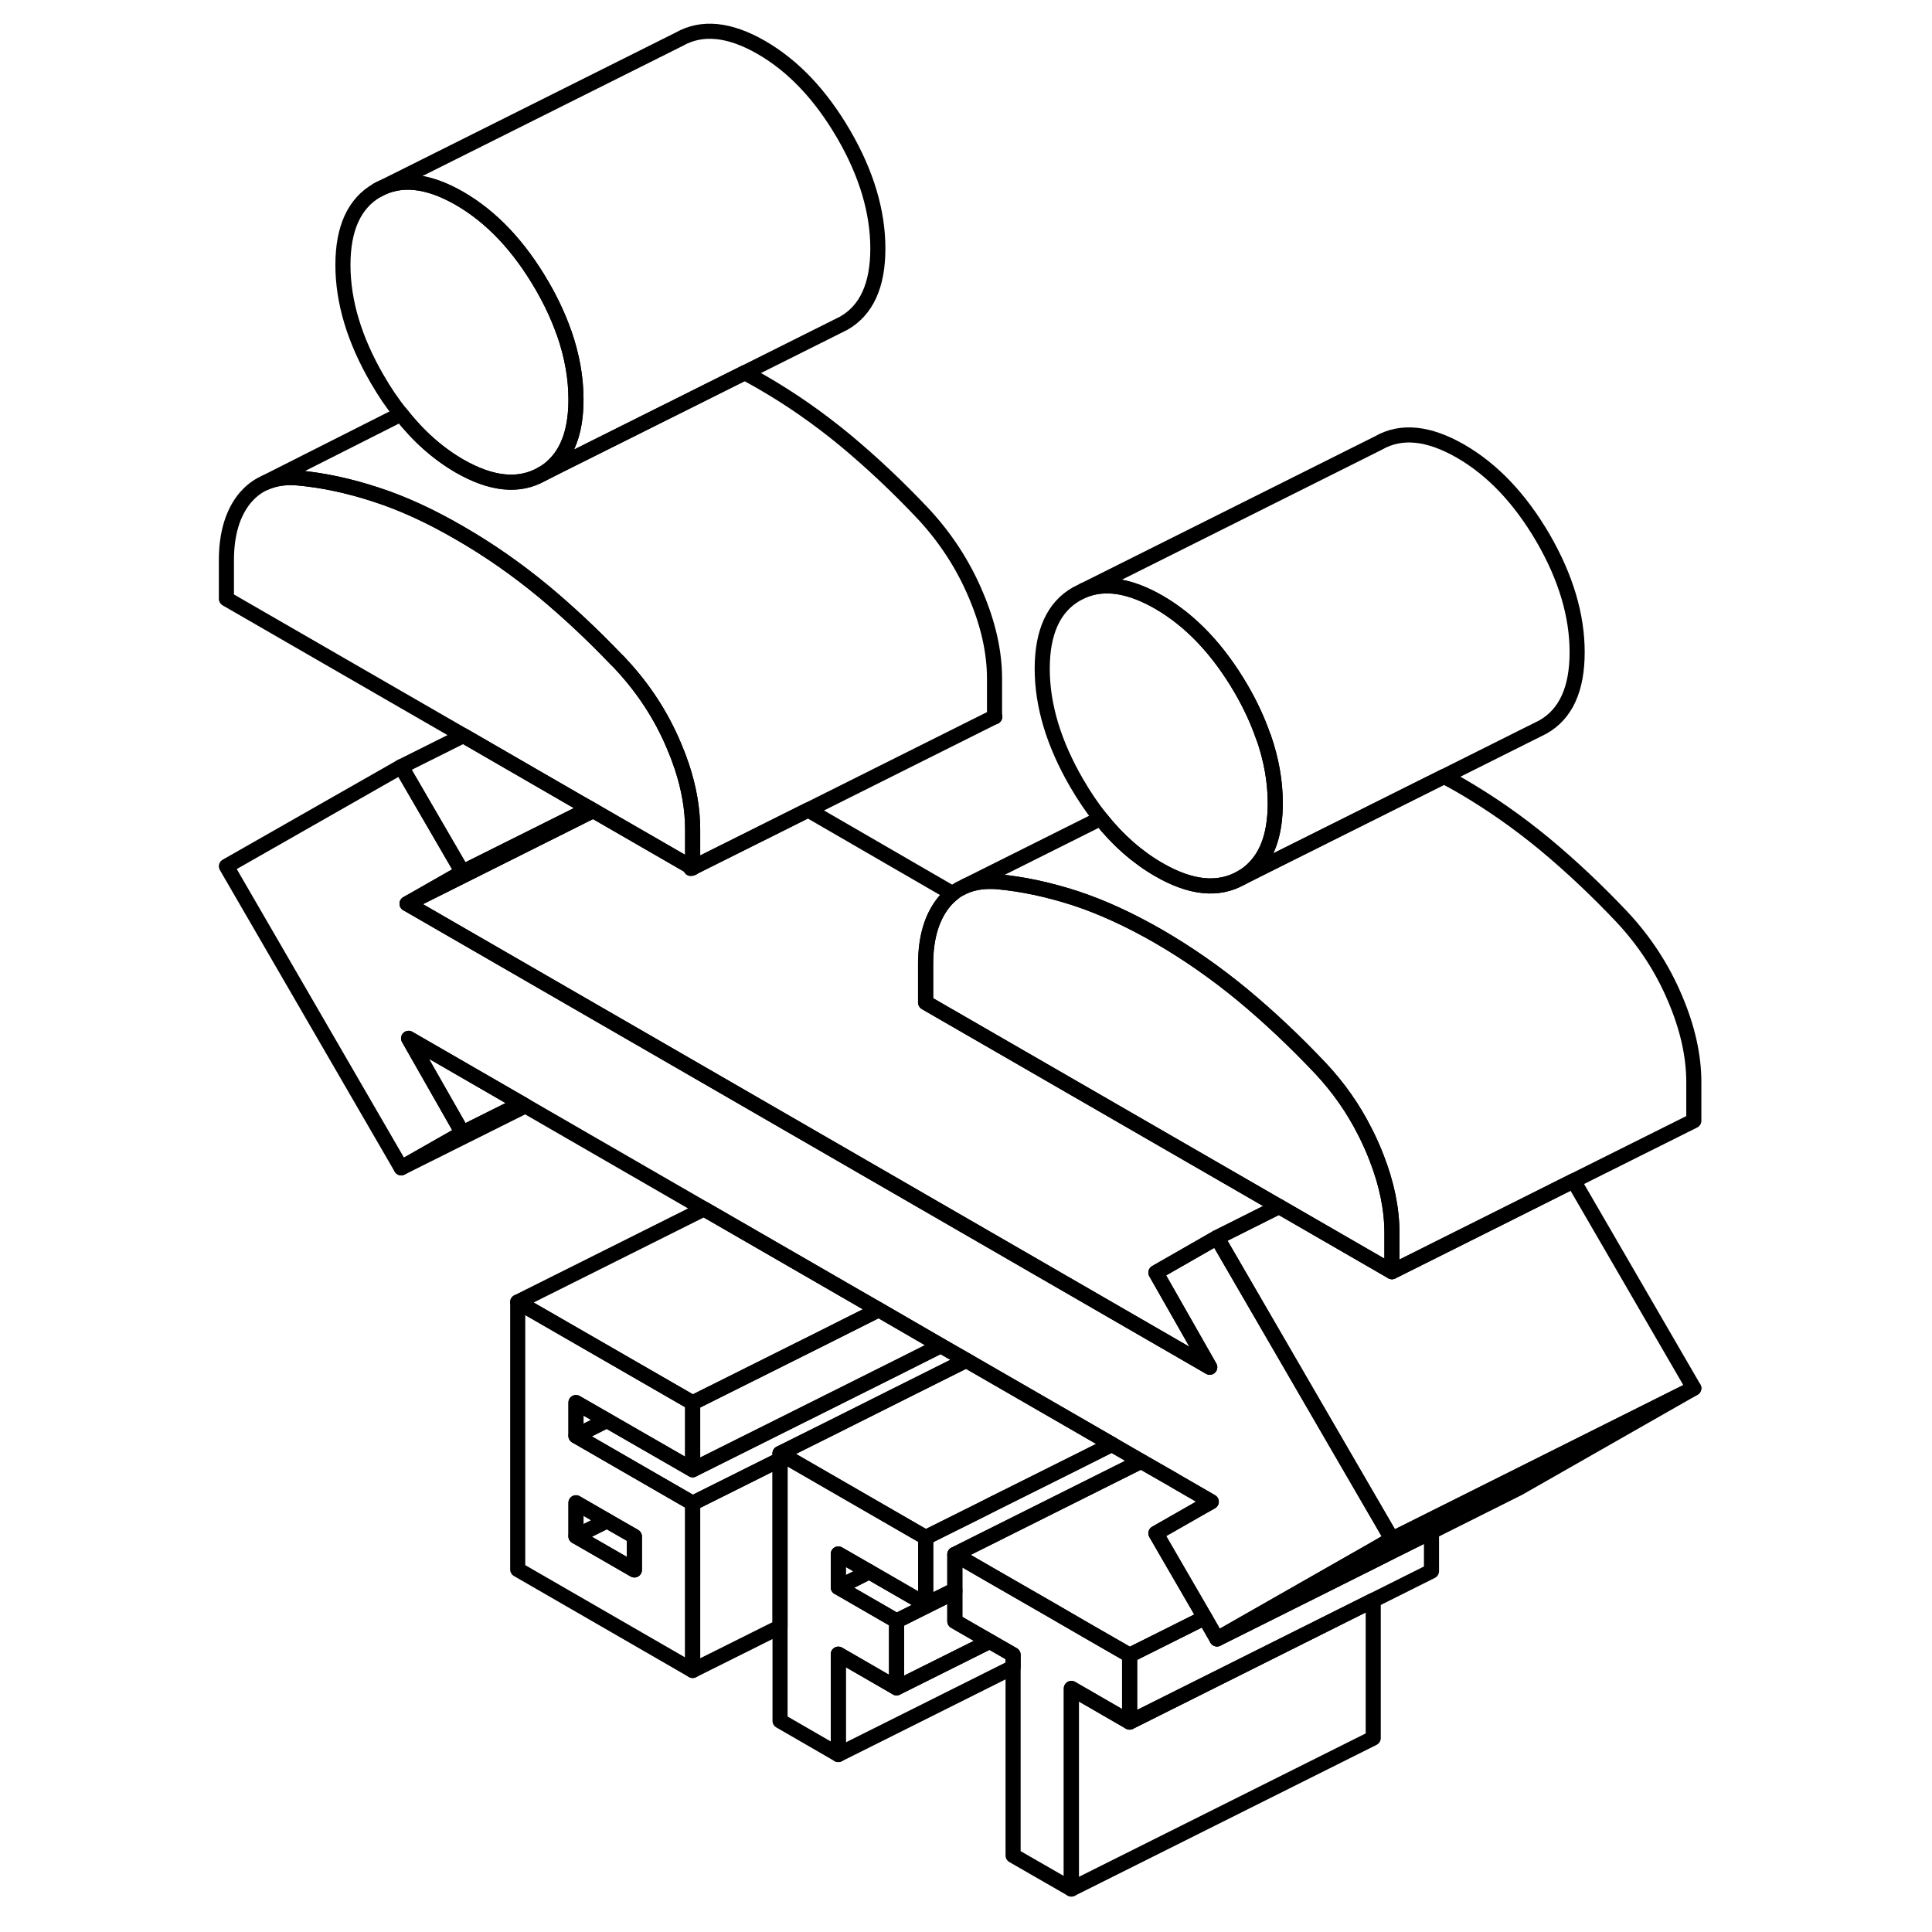 <svg width="48" height="48" viewBox="0 0 102 128" fill="none" xmlns="http://www.w3.org/2000/svg" stroke-width="1px"
     stroke-linecap="round" stroke-linejoin="round">
    <path d="M32.87 57.492H32.89V57.482H32.87V57.492Z" stroke="currentColor" stroke-linejoin="round"/>
    <path d="M64.32 102.863L66.82 107.173L61.84 109.662L58.99 108.022L56.68 106.683L52.56 104.312L52.44 104.243L50.26 102.982L58.68 98.772L62.6 96.812L64.78 98.062L64.91 98.142L66.4 99.002L67.25 99.493L66.4 99.972L64.79 100.893L63.58 101.583L64.32 102.863Z" stroke="currentColor" stroke-linejoin="round"/>
    <path d="M61.84 109.662V114.092L57.98 111.862V125.152L54.12 122.932V109.632L52.57 108.742L50.26 107.412V102.982L52.44 104.242L52.56 104.312L56.68 106.682L58.99 108.022L61.84 109.662Z" stroke="currentColor" stroke-linejoin="round"/>
    <path d="M42.54 102.952V105.162L43.18 105.532L46.4 107.392V111.822L42.54 109.592V116.242L38.68 114.012V96.293L39.06 96.513L48.33 101.862V106.292L45.23 104.502L44.59 104.132L42.54 102.952Z" stroke="currentColor" stroke-linejoin="round"/>
    <path d="M79.22 81.703V84.252L71.74 79.933L48.33 66.422V63.873C48.33 62.102 48.75 60.722 49.58 59.722C49.75 59.523 49.93 59.352 50.12 59.203C50.25 59.093 50.38 59.002 50.52 58.922L51 58.682C51.6 58.443 52.29 58.352 53.06 58.413C54.73 58.562 56.45 58.932 58.22 59.502C59.99 60.083 61.84 60.932 63.77 62.042C65.7 63.163 67.55 64.453 69.32 65.912C71.09 67.382 72.81 69.002 74.49 70.782C75.68 72.052 76.66 73.453 77.42 74.963C77.62 75.343 77.79 75.722 77.96 76.112C78.04 76.312 78.13 76.513 78.2 76.703C78.88 78.442 79.22 80.112 79.22 81.703Z" stroke="currentColor" stroke-linejoin="round"/>
    <path d="M79.22 101.972L78.69 102.272L77.98 102.682L74.12 104.882L67.63 108.582L66.82 107.172L64.32 102.862L63.58 101.582L64.79 100.892L66.4 99.972L67.25 99.493L66.4 99.002L64.91 98.142L64.78 98.062L62.6 96.812L61.04 95.912L60.67 95.692L58.68 94.543L52.89 91.203L51.4 90.343L51.02 90.123L49.33 89.153L45.22 86.772L43.67 85.882L41.3 84.513L33.64 80.093L21.81 73.263L21.55 73.112L14.07 68.793L17.64 75.062L13.58 77.373L2 57.392L13.58 50.792L17.64 57.782L13.97 59.873L29.77 68.993L30.03 69.142L67.15 90.582L63.58 84.312L67.63 81.993L75.89 96.233L78.77 101.192L79.22 101.972Z" stroke="currentColor" stroke-linejoin="round"/>
    <path d="M32.89 54.963V57.483H32.87L26.31 53.703L26.07 53.563L25.33 53.143L17.7 48.733L2 39.673V37.123C2 35.353 2.42 33.973 3.25 32.973C3.57 32.603 3.92 32.313 4.33 32.093L4.56 31.983C5.19 31.703 5.91 31.593 6.73 31.663C8.4 31.813 10.12 32.183 11.89 32.763C13.66 33.333 15.51 34.183 17.44 35.303C19.37 36.413 21.22 37.703 22.99 39.163C24.64 40.533 26.24 42.033 27.81 43.673C27.9 43.753 27.98 43.843 28.07 43.933C28.1 43.963 28.13 44.003 28.16 44.033C29.64 45.623 30.8 47.403 31.63 49.363C31.8 49.763 31.96 50.163 32.09 50.553C32.12 50.633 32.14 50.703 32.17 50.773C32.65 52.223 32.89 53.613 32.89 54.963Z" stroke="currentColor" stroke-linejoin="round"/>
    <path d="M52.88 47.493H52.89M32.87 57.493H32.89V57.483H32.87V57.493Z" stroke="currentColor" stroke-linejoin="round"/>
    <path d="M77.98 106.023V115.153L57.98 125.153V111.863L61.84 114.093L74.12 107.953L77.98 106.023Z" stroke="currentColor" stroke-linejoin="round"/>
    <path d="M99.22 91.973L87.63 98.583L81.84 101.483L79.41 102.693L77.98 103.413L74.12 105.343L67.63 108.583L74.12 104.883L77.98 102.683L78.69 102.273L79.22 101.973L81.84 100.663L87.26 97.953L99.22 91.973Z" stroke="currentColor" stroke-linejoin="round"/>
    <path d="M99.22 91.973L87.26 97.953L81.84 100.663L79.22 101.973L78.77 101.193L75.89 96.233L67.63 81.993L71.18 80.213L71.74 79.933L79.22 84.253L86.88 80.423L87.02 80.353L91.25 78.233L99.22 91.973Z" stroke="currentColor" stroke-linejoin="round"/>
    <path d="M81.84 101.483V104.093L77.98 106.023L74.12 107.953L61.84 114.093V109.663L66.82 107.173L67.63 108.583L74.12 105.343L77.98 103.413L79.41 102.693L81.84 101.483Z" stroke="currentColor" stroke-linejoin="round"/>
    <path d="M49.33 89.153L46.72 90.463L45.16 91.243L41.3 93.173L32.89 97.373V92.943L41.3 88.743L45.22 86.773L49.33 89.153Z" stroke="currentColor" stroke-linejoin="round"/>
    <path d="M45.22 86.773L41.3 88.743L32.89 92.943L31.33 92.043L21.3 86.263L33.64 80.093L41.3 84.513L43.67 85.883L45.22 86.773Z" stroke="currentColor" stroke-linejoin="round"/>
    <path d="M91.49 43.213C91.49 45.653 90.74 47.303 89.23 48.163L82.67 51.443L70.36 57.593L69.23 58.163C69.57 57.973 69.87 57.743 70.13 57.463C71.04 56.523 71.49 55.103 71.49 53.213C71.49 51.773 71.23 50.313 70.71 48.823H70.7C70.34 47.773 69.85 46.713 69.23 45.643C67.71 43.043 65.9 41.123 63.77 39.893C61.87 38.803 60.21 38.533 58.8 39.113L78.32 29.353C79.83 28.483 81.65 28.673 83.77 29.893C85.9 31.123 87.71 33.043 89.23 35.643C90.74 38.253 91.49 40.773 91.49 43.213Z" stroke="currentColor" stroke-linejoin="round"/>
    <path d="M71.74 79.933L71.18 80.213L67.63 81.993L63.58 84.313L67.15 90.583L30.03 69.143L29.77 68.993L13.97 59.873L25.8 53.953L26.31 53.703L32.87 57.493H32.89V57.483L40.54 53.663L50.11 59.203C49.92 59.353 49.74 59.523 49.57 59.723C48.74 60.723 48.32 62.103 48.32 63.873V66.423L71.73 79.933H71.74Z" stroke="currentColor" stroke-linejoin="round"/>
    <path d="M52.89 44.963V47.493H52.88L40.54 53.663L32.89 57.483V54.963C32.89 53.613 32.65 52.223 32.17 50.773C32.14 50.703 32.12 50.633 32.09 50.553C31.96 50.163 31.8 49.763 31.63 49.363C30.8 47.403 29.64 45.623 28.16 44.033C28.13 44.003 28.1 43.963 28.07 43.933C27.98 43.843 27.9 43.753 27.81 43.673C26.24 42.033 24.64 40.533 22.99 39.163C21.22 37.703 19.37 36.413 17.44 35.303C15.51 34.183 13.66 33.333 11.89 32.763C10.12 32.183 8.4 31.813 6.73 31.663C5.91 31.593 5.19 31.703 4.56 31.983L13.57 27.433C14.71 28.893 16.01 30.043 17.44 30.873C19.57 32.093 21.38 32.273 22.9 31.413L24.03 30.843L36.34 24.693C36.7 24.883 37.07 25.093 37.44 25.303C39.37 26.413 41.22 27.703 42.99 29.163C44.76 30.633 46.48 32.253 48.16 34.033C49.64 35.623 50.8 37.403 51.63 39.363C52.47 41.323 52.89 43.183 52.89 44.963Z" stroke="currentColor" stroke-linejoin="round"/>
    <path d="M45.16 16.463C45.16 18.903 44.41 20.553 42.9 21.413L36.34 24.693L24.03 30.843L22.9 31.413C23.24 31.223 23.54 30.993 23.8 30.713C24.71 29.773 25.16 28.353 25.16 26.463C25.16 25.033 24.9 23.573 24.38 22.073C24.37 22.053 24.36 22.033 24.35 22.003C23.99 20.983 23.51 19.953 22.9 18.903C21.38 16.293 19.57 14.373 17.44 13.143C15.32 11.923 13.5 11.743 11.99 12.603L31.99 2.603C33.5 1.743 35.32 1.923 37.44 3.143C39.57 4.373 41.38 6.293 42.9 8.903C44.41 11.503 45.16 14.033 45.16 16.463Z" stroke="currentColor" stroke-linejoin="round"/>
    <path d="M25.16 26.463C25.16 28.353 24.71 29.773 23.8 30.713C23.54 30.993 23.24 31.223 22.9 31.413C21.38 32.273 19.57 32.093 17.44 30.873C16.01 30.043 14.71 28.893 13.57 27.433C13 26.733 12.48 25.963 11.99 25.113C10.48 22.513 9.72 19.983 9.72 17.553C9.72 15.123 10.48 13.463 11.99 12.603C13.5 11.743 15.32 11.923 17.44 13.143C19.57 14.373 21.38 16.293 22.9 18.903C23.51 19.953 23.99 20.983 24.35 22.003C24.36 22.033 24.37 22.053 24.38 22.073C24.9 23.573 25.16 25.033 25.16 26.463Z" stroke="currentColor" stroke-linejoin="round"/>
    <path d="M52.91 47.483L52.89 47.493" stroke="currentColor" stroke-linejoin="round"/>
    <path d="M32.87 57.493L32.77 57.543" stroke="currentColor" stroke-linejoin="round"/>
    <path d="M71.49 53.212C71.49 55.102 71.04 56.523 70.13 57.462C69.87 57.742 69.57 57.972 69.23 58.163C67.71 59.023 65.9 58.843 63.77 57.612C62.35 56.792 61.06 55.663 59.92 54.222C59.35 53.513 58.82 52.722 58.32 51.862C56.81 49.252 56.05 46.733 56.05 44.303C56.05 41.873 56.81 40.212 58.32 39.352L58.8 39.112C60.21 38.532 61.87 38.803 63.77 39.892C65.9 41.123 67.71 43.042 69.23 45.642C69.85 46.712 70.34 47.773 70.7 48.822H70.71C71.23 50.312 71.49 51.773 71.49 53.212Z" stroke="currentColor" stroke-linejoin="round"/>
    <path d="M99.22 71.703V74.253L91.25 78.233L87.02 80.353L86.88 80.423L79.22 84.253V81.703C79.22 80.113 78.88 78.443 78.2 76.703C78.13 76.513 78.04 76.313 77.96 76.113C77.79 75.723 77.62 75.343 77.42 74.963C76.66 73.453 75.68 72.053 74.49 70.783C72.81 69.003 71.09 67.383 69.32 65.913C67.55 64.453 65.7 63.163 63.77 62.043C61.84 60.933 59.99 60.083 58.22 59.503C56.45 58.933 54.73 58.563 53.06 58.413C52.29 58.353 51.6 58.443 51 58.683L59.92 54.223C61.06 55.663 62.35 56.793 63.77 57.613C65.9 58.843 67.71 59.023 69.23 58.163L70.36 57.593L82.67 51.443C83.03 51.623 83.4 51.833 83.77 52.043C85.7 53.163 87.55 54.453 89.32 55.913C91.09 57.383 92.81 59.003 94.49 60.783C95.97 62.373 97.13 64.153 97.96 66.113C98.8 68.073 99.22 69.933 99.22 71.703Z" stroke="currentColor" stroke-linejoin="round"/>
    <path d="M26.31 53.703L25.8 53.953L13.97 59.873L17.64 57.782L25.69 53.763L26.07 53.562L26.31 53.703Z" stroke="currentColor" stroke-linejoin="round"/>
    <path d="M26.07 53.563L25.69 53.763L17.64 57.783L13.58 50.793L17.7 48.733L25.33 53.143L26.07 53.563Z" stroke="currentColor" stroke-linejoin="round"/>
    <path d="M21.55 73.112L17.64 75.062L14.07 68.793L21.55 73.112Z" stroke="currentColor" stroke-linejoin="round"/>
    <path d="M21.81 73.263L13.58 77.373L17.64 75.063L21.55 73.113L21.81 73.263Z" stroke="currentColor" stroke-linejoin="round"/>
    <path d="M54.12 109.633V110.453L42.54 116.243V109.593L46.4 111.823L52.57 108.743L54.12 109.633Z" stroke="currentColor" stroke-linejoin="round"/>
    <path d="M60.67 95.693L58.68 96.693L52.89 99.583L51.88 100.093L48.33 101.863L39.06 96.513L38.68 96.293L42.23 94.523L46.34 92.463L48.4 91.433L51.02 90.123L51.4 90.343L52.89 91.203L58.68 94.543L60.67 95.693Z" stroke="currentColor" stroke-linejoin="round"/>
    <path d="M44.59 104.133L42.54 105.163V102.953L44.59 104.133Z" stroke="currentColor" stroke-linejoin="round"/>
    <path d="M52.57 108.743L46.4 111.823V107.393L50.26 105.463V107.413L52.57 108.743Z" stroke="currentColor" stroke-linejoin="round"/>
    <path d="M50.26 105.333V105.463L46.4 107.393L43.18 105.533L42.54 105.163L44.59 104.133L45.23 104.503L48.33 106.293L50.26 105.333Z" stroke="currentColor" stroke-linejoin="round"/>
    <path d="M38.68 96.703V107.783L32.89 110.673V99.593L38.68 96.703Z" stroke="currentColor" stroke-linejoin="round"/>
    <path d="M51.02 90.123L48.4 91.433L46.34 92.463L42.23 94.523L38.68 96.293V96.703L32.89 99.593L31.33 98.693L25.16 95.133L27.21 94.103L32.89 97.373L41.3 93.173L45.16 91.243L46.72 90.463L49.33 89.153L51.02 90.123Z" stroke="currentColor" stroke-linejoin="round"/>
    <path d="M27.21 94.103L32.89 97.373V92.943L31.33 92.043L21.3 86.263V103.983L32.89 110.673V99.593L31.33 98.693L25.16 95.133V92.923L27.21 94.103ZM27.22 100.753L29.03 101.793V104.013L25.16 101.783V99.563L27.22 100.753Z" stroke="currentColor" stroke-linejoin="round"/>
    <path d="M27.22 100.753L25.16 101.783V99.562L27.22 100.753Z" stroke="currentColor" stroke-linejoin="round"/>
    <path d="M29.03 101.793V104.013L25.16 101.783L27.22 100.753L29.03 101.793Z" stroke="currentColor" stroke-linejoin="round"/>
    <path d="M27.21 94.103L25.16 95.133V92.923L27.21 94.103Z" stroke="currentColor" stroke-linejoin="round"/>
    <path d="M62.6 96.813L58.68 98.773L50.26 102.983V105.333L48.33 106.293V101.863L51.88 100.093L52.89 99.583L58.68 96.693L60.67 95.693L61.04 95.913L62.6 96.813Z" stroke="currentColor" stroke-linejoin="round"/>
</svg>